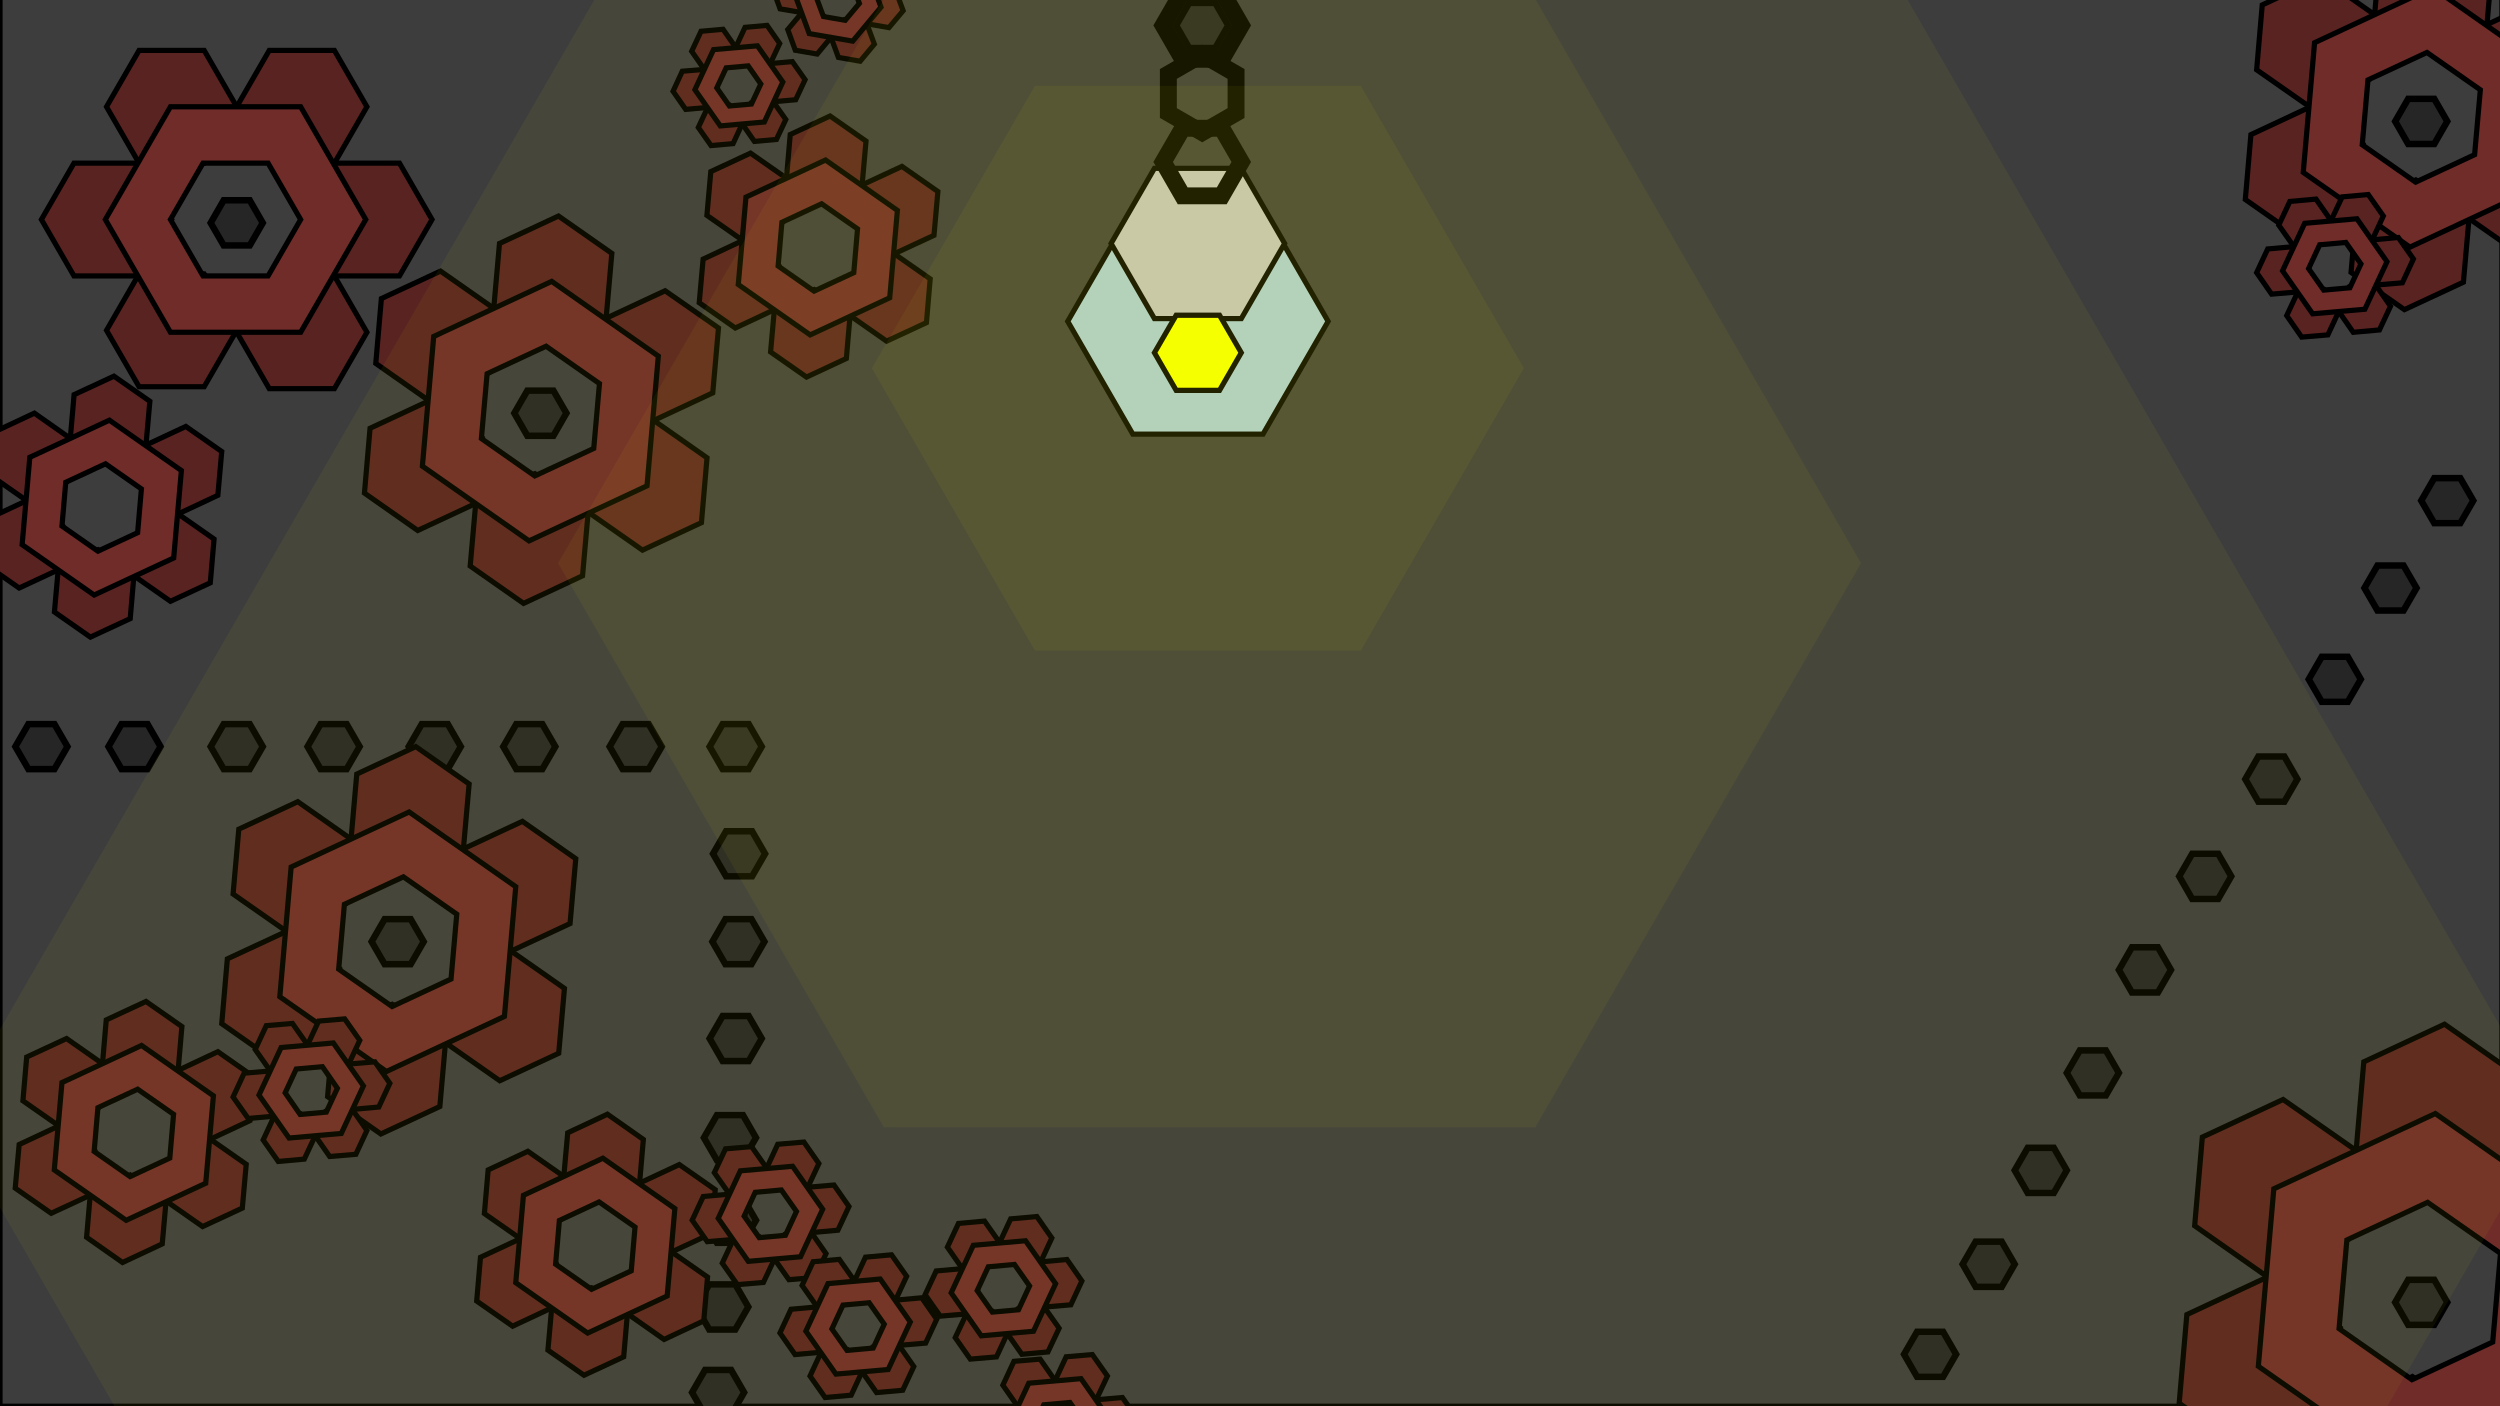 <?xml version="1.0" encoding="utf-8"?>
<!-- Generator: Adobe Illustrator 26.0.3, SVG Export Plug-In . SVG Version: 6.00 Build 0)  -->
<svg version="1.1" id="Ebene_1" xmlns="http://www.w3.org/2000/svg" xmlns:xlink="http://www.w3.org/1999/xlink" x="0px" y="0px"
	 viewBox="0 0 1920 1080" style="enable-background:new 0 0 1920 1080;" xml:space="preserve">
<rect x="0" y="0" width="1920" height="1080" fill="#808080" stroke="none"/>
<style type="text/css">
	.st0{fill:#3D3D3D;stroke:#000000;stroke-width:4;stroke-miterlimit:10;}
	.st1{fill:#262626;stroke:#000000;stroke-width:5;stroke-miterlimit:10;}
	.st2{fill:#592321;stroke:#000000;stroke-width:4;stroke-miterlimit:10;}
	.st3{fill:#6F2C29;stroke:#000000;stroke-width:4;stroke-miterlimit:10;}
	.st4{fill:#A8CCD7;stroke:#000000;stroke-width:4;stroke-miterlimit:10;}
	.st5{fill:#C0C0C0;stroke:#000000;stroke-width:4;stroke-miterlimit:10;}
	.st6{fill:#F5FF00;stroke:#000000;stroke-width:4;stroke-miterlimit:10;}
	.st7{fill:none;stroke:#000000;stroke-width:13;stroke-miterlimit:10;}
	.st8{opacity:5.000000e-02;fill:#F5FF00;}
</style>
<rect y="-2.3" class="st0" width="1921.5" height="1082.3"/>
<g>
	<polygon class="st1" points="1889.5,367.2 1869.5,367.2 1859.5,384.5 1869.5,401.8 1889.5,401.8 1899.5,384.5 	"/>
	<polygon class="st1" points="1845.9,434.3 1825.9,434.3 1815.9,451.6 1825.9,468.9 1845.9,468.9 1855.9,451.6 	"/>
	<polygon class="st1" points="1803.1,504.4 1783.1,504.4 1773.1,521.7 1783.1,539 1803.1,539 1813.1,521.7 	"/>
	<polygon class="st1" points="1754.4,581 1734.4,581 1724.4,598.4 1734.4,615.7 1754.4,615.7 1764.4,598.4 	"/>
	<polygon class="st1" points="1703.6,655.7 1683.6,655.7 1673.6,673 1683.6,690.4 1703.6,690.4 1713.6,673 	"/>
	<polygon class="st1" points="1657.3,727.5 1637.3,727.5 1627.3,744.9 1637.3,762.2 1657.3,762.2 1667.3,744.9 	"/>
	<polygon class="st1" points="1617.3,806.7 1597.3,806.7 1587.3,824 1597.3,841.3 1617.3,841.3 1627.3,824 	"/>
	<polygon class="st1" points="1577.3,881.5 1557.3,881.5 1547.3,898.8 1557.3,916.2 1577.3,916.2 1587.3,898.8 	"/>
	<polygon class="st1" points="1537.3,953.6 1517.3,953.6 1507.3,970.9 1517.3,988.3 1537.3,988.3 1547.3,970.9 	"/>
	<polygon class="st1" points="1492.3,1022.8 1472.3,1022.8 1462.3,1040.1 1472.3,1057.4 1492.3,1057.4 1502.3,1040.1 	"/>
	<polygon class="st1" points="191.8,153.8 171.8,153.8 161.8,171.2 171.8,188.5 191.8,188.5 201.8,171.2 	"/>
	<polygon class="st1" points="425,300 405,300 395,317.3 405,334.7 425,334.7 435,317.3 	"/>
	<polygon class="st1" points="315.4,705.9 295.4,705.9 285.4,723.2 295.4,740.5 315.4,740.5 325.4,723.2 	"/>
	<polygon class="st1" points="1869.5,75.9 1849.5,75.9 1839.5,93.2 1849.5,110.6 1869.5,110.6 1879.5,93.2 	"/>
	<polygon class="st1" points="1869.5,982.9 1849.5,982.9 1839.5,1000.2 1849.5,1017.5 1869.5,1017.5 1879.5,1000.2 	"/>
	<polygon class="st1" points="933.3,2.2 913.3,2.2 903.3,19.5 913.3,36.9 933.3,36.9 943.3,19.5 	"/>
	<polygon class="st1" points="41.8,556.1 21.8,556.1 11.8,573.4 21.8,590.7 41.8,590.7 51.8,573.4 	"/>
	<polygon class="st1" points="113.3,556.1 93.3,556.1 83.3,573.4 93.3,590.7 113.3,590.7 123.3,573.4 	"/>
	<polygon class="st1" points="191.8,556.1 171.8,556.1 161.8,573.4 171.8,590.7 191.8,590.7 201.8,573.4 	"/>
	<polygon class="st1" points="266.2,556.1 246.2,556.1 236.2,573.4 246.2,590.7 266.2,590.7 276.2,573.4 	"/>
	<polygon class="st1" points="343.9,556.1 323.9,556.1 313.9,573.4 323.9,590.7 343.9,590.7 353.9,573.4 	"/>
	<polygon class="st1" points="498.2,556.1 478.2,556.1 468.2,573.4 478.2,590.7 498.2,590.7 508.2,573.4 	"/>
	<polygon class="st1" points="416.5,556.1 396.5,556.1 386.5,573.4 396.5,590.7 416.5,590.7 426.5,573.4 	"/>
	<polygon class="st1" points="575,556.1 555,556.1 545,573.4 555,590.7 575,590.7 585,573.4 	"/>
	<polygon class="st1" points="577.6,638.4 557.6,638.4 547.6,655.7 557.6,673 577.6,673 587.6,655.7 	"/>
	<polygon class="st1" points="577.1,705.9 557.1,705.9 547.1,723.2 557.1,740.5 577.1,740.5 587.1,723.2 	"/>
	<polygon class="st1" points="575,780.3 555,780.3 545,797.6 555,814.9 575,814.9 585,797.6 	"/>
	<polygon class="st1" points="570.6,856.4 550.6,856.4 540.6,873.8 550.6,891.1 570.6,891.1 580.6,873.8 	"/>
	<polygon class="st1" points="570.6,919.9 550.6,919.9 540.6,937.2 550.6,954.5 570.6,954.5 580.6,937.2 	"/>
	<polygon class="st1" points="564.7,986.4 544.7,986.4 534.7,1003.7 544.7,1021.1 564.7,1021.1 574.7,1003.7 	"/>
	<polygon class="st1" points="561.5,1052.1 541.5,1052.1 531.5,1069.4 541.5,1086.8 561.5,1086.8 571.5,1069.4 	"/>
</g>
<g>
	<g>
		<polygon class="st2" points="1877.4,786.6 1815.4,815.5 1809.5,883.6 1865.5,922.9 1927.5,894 1933.4,825.8 		"/>
		<polygon class="st2" points="1850.5,1058.3 1790.7,1086.1 1784.7,1154.3 1840.8,1193.5 1902.7,1164.6 1908.7,1096.5 
			1854.6,1058.6 1852.5,1059.6 		"/>
		<polygon class="st2" points="1850.5,1058.3 1852.5,1059.6 1854.6,1058.6 1852.7,1057.2 		"/>
		<polygon class="st2" points="1809.5,883.6 1753.4,844.4 1691.4,873.3 1685.5,941.4 1741.5,980.7 1802.4,952.3 1803.5,951.8 		"/>
		<polygon class="st2" points="1989.4,865.1 1927.5,894 1921.5,962.1 1977.5,1001.3 2039.5,972.4 2045.5,904.3 		"/>
		<polygon class="st2" points="1977.5,1001.3 1915.5,1030.2 1909.6,1098.3 1965.6,1137.6 2027.6,1108.7 2033.5,1040.5 		"/>
		<polygon class="st2" points="1796.5,1019.2 1741.5,980.7 1679.5,1009.6 1673.6,1077.7 1729.6,1116.9 1791.6,1088 1797.4,1021.1 
			1796.4,1020.4 		"/>
		<polygon class="st2" points="1796.5,1019.2 1796.4,1020.4 1797.4,1021.1 1797.5,1019.9 		"/>
		<path class="st3" d="M1870.3,855.2l-124,57.8l-11.9,136.3l112,78.5l124-57.8l11.9-136.3L1870.3,855.2z M1914.4,1030.7l-62,28.9
			l-56-39.2l6-68.1l62-28.9l56,39.2L1914.4,1030.7z"/>
	</g>
	<g>
		<polygon class="st2" points="256.8,38.7 206.8,38.7 181.8,82 206.8,125.3 256.8,125.3 281.8,82 		"/>
		<polygon class="st2" points="155,210.4 106.8,210.4 81.8,253.7 106.8,297 156.8,297 181.8,253.7 157.7,211.9 155.9,211.9 		"/>
		<polygon class="st2" points="155,210.4 155.9,211.9 157.7,211.9 156.8,210.4 		"/>
		<polygon class="st2" points="181.8,82 156.8,38.7 106.8,38.7 81.8,82 106.8,125.3 155.9,125.3 156.8,125.3 		"/>
		<polygon class="st2" points="306.8,125.3 256.8,125.3 231.8,168.6 256.8,211.9 306.8,211.9 331.8,168.6 		"/>
		<polygon class="st2" points="256.8,211.9 206.8,211.9 181.8,255.2 206.8,298.5 256.8,298.5 281.8,255.2 		"/>
		<polygon class="st2" points="131.3,167.9 106.8,125.3 56.8,125.3 31.8,168.6 56.8,211.9 106.8,211.9 131.3,169.4 130.9,168.6 		
			"/>
		<polygon class="st2" points="131.3,167.9 130.9,168.6 131.3,169.4 131.8,168.6 		"/>
		<path class="st3" d="M230.9,82l-100,0l-50,86.6l50,86.6l100,0l50-86.6L230.9,82z M205.9,211.9h-50l-25-43.3l25-43.3h50l25,43.3
			L205.9,211.9z"/>
	</g>
	<g>
		<polygon class="st2" points="428.9,165.9 383.6,187 379.2,236.8 420.2,265.5 465.5,244.4 469.9,194.6 		"/>
		<polygon class="st2" points="409.2,364.5 365.5,384.9 361.1,434.7 402.1,463.4 447.4,442.2 451.8,392.4 412.3,364.8 410.7,365.5 
					"/>
		<polygon class="st2" points="409.2,364.5 410.7,365.5 412.3,364.8 410.8,363.8 		"/>
		<polygon class="st2" points="379.2,236.8 338.3,208.2 292.9,229.3 288.6,279.1 329.5,307.8 374.1,287 374.9,286.6 		"/>
		<polygon class="st2" points="510.8,223.3 465.5,244.4 461.1,294.2 502.1,322.9 547.4,301.7 551.8,251.9 		"/>
		<polygon class="st2" points="502.1,322.9 456.8,344 452.4,393.8 493.4,422.5 538.7,401.4 543,351.6 		"/>
		<polygon class="st2" points="369.8,336 329.5,307.8 284.2,328.9 279.9,378.7 320.8,407.4 366.1,386.3 370.4,337.3 369.7,336.8 		
			"/>
		<polygon class="st2" points="369.8,336 369.7,336.8 370.4,337.3 370.5,336.5 		"/>
		<path class="st3" d="M423.7,216.1l-90.6,42.3l-8.7,99.6l81.9,57.4l90.6-42.3l8.7-99.6L423.7,216.1z M456,344.4l-45.3,21.1
			l-41-28.7l4.4-49.8l45.3-21.1l41,28.7L456,344.4z"/>
	</g>
	<g>
		<polygon class="st2" points="112.1,769.1 81.6,783.3 78.7,816.9 106.3,836.2 136.8,822 139.7,788.4 		"/>
		<polygon class="st2" points="98.9,902.9 69.4,916.7 66.5,950.2 94.1,969.6 124.6,955.3 127.6,921.8 100.9,903.1 99.9,903.6 		"/>
		<polygon class="st2" points="98.9,902.9 99.9,903.6 100.9,903.1 100,902.4 		"/>
		<polygon class="st2" points="78.7,816.9 51.1,797.6 20.5,811.8 17.6,845.4 45.2,864.7 75.2,850.7 75.7,850.5 		"/>
		<polygon class="st2" points="167.3,807.7 136.8,822 133.9,855.6 161.5,874.9 192,860.6 195,827.1 		"/>
		<polygon class="st2" points="161.5,874.9 130.9,889.1 128,922.7 155.6,942 186.1,927.8 189.1,894.2 		"/>
		<polygon class="st2" points="72.3,883.7 45.2,864.7 14.7,879 11.7,912.5 39.3,931.8 69.9,917.6 72.7,884.6 72.3,884.3 		"/>
		<polygon class="st2" points="72.3,883.7 72.3,884.3 72.7,884.6 72.8,884 		"/>
		<path class="st3" d="M108.7,802.9l-61.1,28.5l-5.9,67.1l55.2,38.7l61.1-28.5l5.9-67.1L108.7,802.9z M130.4,889.4l-30.5,14.2
			l-27.6-19.3l2.9-33.6l30.5-14.2l27.6,19.3L130.4,889.4z"/>
	</g>
	<g>
		<polygon class="st2" points="637.5,89.1 606.9,103.3 604,136.9 631.6,156.2 662.1,142 665.1,108.4 		"/>
		<polygon class="st2" points="624.2,222.9 594.8,236.7 591.8,270.3 619.4,289.6 650,275.3 652.9,241.8 626.3,223.1 625.2,223.6 		
			"/>
		<polygon class="st2" points="624.2,222.9 625.2,223.6 626.3,223.1 625.3,222.4 		"/>
		<polygon class="st2" points="604,136.9 576.4,117.6 545.9,131.8 542.9,165.4 570.5,184.7 600.5,170.7 601.1,170.5 		"/>
		<polygon class="st2" points="692.7,127.8 662.1,142 659.2,175.6 686.8,194.9 717.3,180.7 720.3,147.1 		"/>
		<polygon class="st2" points="686.8,194.9 656.3,209.1 653.3,242.7 680.9,262 711.5,247.8 714.4,214.2 		"/>
		<polygon class="st2" points="597.6,203.7 570.5,184.7 540,199 537,232.5 564.7,251.9 595.2,237.6 598.1,204.6 597.6,204.3 		"/>
		<polygon class="st2" points="597.6,203.7 597.6,204.3 598.1,204.6 598.1,204 		"/>
		<path class="st3" d="M634,122.9l-61.1,28.5l-5.9,67.1l55.2,38.7l61.1-28.5l5.9-67.1L634,122.9z M655.7,209.4l-30.5,14.2
			l-27.6-19.3l2.9-33.6l30.5-14.2l27.6,19.3L655.7,209.4z"/>
	</g>
	<g>
		<polygon class="st2" points="87.5,288.9 56.9,303.1 54,336.7 81.6,356 112.1,341.8 115.1,308.2 		"/>
		<polygon class="st2" points="74.2,422.7 44.8,436.4 41.8,470 69.4,489.3 100,475.1 102.9,441.5 76.3,422.9 75.2,423.4 		"/>
		<polygon class="st2" points="74.2,422.7 75.2,423.4 76.3,422.9 75.3,422.2 		"/>
		<polygon class="st2" points="54,336.7 26.4,317.3 -4.1,331.6 -7.1,365.2 20.5,384.5 50.5,370.5 51.1,370.2 		"/>
		<polygon class="st2" points="142.7,327.5 112.1,341.8 109.2,375.3 136.8,394.7 167.3,380.4 170.3,346.8 		"/>
		<polygon class="st2" points="136.8,394.7 106.3,408.9 103.3,442.5 130.9,461.8 161.5,447.6 164.4,414 		"/>
		<polygon class="st2" points="47.6,403.5 20.5,384.5 -10,398.7 -12.9,432.3 14.7,451.6 45.2,437.4 48.1,404.4 47.6,404.1 		"/>
		<polygon class="st2" points="47.6,403.5 47.6,404.1 48.1,404.4 48.1,403.8 		"/>
		<path class="st3" d="M84,322.7l-61.1,28.5l-5.9,67.1L72.3,457l61.1-28.5l5.9-67.1L84,322.7z M105.7,409.1l-30.5,14.2l-27.6-19.3
			l2.9-33.6l30.5-14.2l27.6,19.3L105.7,409.1z"/>
	</g>
	<g>
		<polygon class="st2" points="1873.4,-59.6 1828.1,-38.5 1823.7,11.3 1864.7,40 1910,18.9 1914.3,-31 		"/>
		<polygon class="st2" points="1853.7,139 1810,159.4 1805.6,209.2 1846.6,237.8 1891.9,216.7 1896.3,166.9 1856.7,139.2 
			1855.2,140 		"/>
		<polygon class="st2" points="1853.7,139 1855.2,140 1856.7,139.2 1855.3,138.2 		"/>
		<polygon class="st2" points="1823.7,11.3 1782.8,-17.4 1737.4,3.8 1733.1,53.6 1774,82.2 1818.6,61.5 1819.4,61.1 		"/>
		<polygon class="st2" points="1955.3,-2.3 1910,18.9 1905.6,68.7 1946.6,97.3 1991.9,76.2 1996.3,26.4 		"/>
		<polygon class="st2" points="1946.6,97.3 1901.3,118.5 1896.9,168.3 1937.9,197 1983.2,175.8 1987.5,126 		"/>
		<polygon class="st2" points="1814.3,110.4 1774,82.2 1728.7,103.4 1724.4,153.2 1765.3,181.9 1810.6,160.7 1814.9,111.8 
			1814.2,111.3 		"/>
		<polygon class="st2" points="1814.3,110.4 1814.2,111.3 1814.9,111.8 1815,110.9 		"/>
		<path class="st3" d="M1868.2-9.5l-90.6,42.3l-8.7,99.6l81.9,57.4l90.6-42.3l8.7-99.6L1868.2-9.5z M1900.5,118.8l-45.3,21.1
			l-41-28.7l4.4-49.8l45.3-21.1l41,28.7L1900.5,118.8z"/>
	</g>
	<g>
		<polygon class="st2" points="538.4,24 531.2,39.4 540.9,53.3 557.8,51.8 565,36.4 555.3,22.5 		"/>
		<polygon class="st2" points="576.6,79.9 569.7,94.7 579.4,108.6 596.3,107.1 603.5,91.8 593.7,77.9 577.4,79.3 577.2,79.8 		"/>
		<polygon class="st2" points="576.6,79.9 577.2,79.8 577.4,79.3 576.8,79.3 		"/>
		<polygon class="st2" points="540.9,53.3 524,54.7 516.9,70.1 526.6,84 543.5,82.5 550.5,67.4 550.7,67.1 		"/>
		<polygon class="st2" points="572.2,21 565,36.4 574.7,50.3 591.6,48.8 598.8,33.4 589.1,19.5 		"/>
		<polygon class="st2" points="591.6,48.8 584.5,64.2 594.2,78.1 611.1,76.6 618.3,61.2 608.5,47.3 		"/>
		<polygon class="st2" points="560.1,81.1 543.5,82.5 536.3,97.9 546.1,111.8 563,110.3 570.1,94.9 560.6,81.3 560.3,81.3 		"/>
		<polygon class="st2" points="560.1,81.1 560.3,81.3 560.6,81.3 560.4,81 		"/>
		<path class="st3" d="M548,38.1l-14.3,30.8l19.5,27.8l33.8-3L601.2,63l-19.5-27.8L548,38.1z M584.3,64.5l-7.2,15.4l-16.9,1.5
			l-9.7-13.9l7.2-15.4l16.9-1.5L584.3,64.5z"/>
	</g>
	<g>
		<polygon class="st2" points="625.9,-48.3 615,-35.2 620.9,-19.3 637.6,-16.4 648.4,-29.4 642.6,-45.4 		"/>
		<polygon class="st2" points="648.5,15.6 638,28.1 643.9,44.1 660.6,47 671.5,33.9 665.6,18 649.5,15.2 649.1,15.7 		"/>
		<polygon class="st2" points="648.5,15.6 649.1,15.7 649.5,15.2 648.9,15.1 		"/>
		<polygon class="st2" points="620.9,-19.3 604.1,-22.2 593.3,-9.2 599.1,6.8 615.9,9.7 626.5,-3.1 626.7,-3.4 		"/>
		<polygon class="st2" points="659.3,-42.5 648.4,-29.4 654.3,-13.5 671,-10.6 681.9,-23.6 676,-39.6 		"/>
		<polygon class="st2" points="671,-10.6 660.2,2.4 666,18.3 682.7,21.2 693.6,8.2 687.7,-7.7 		"/>
		<polygon class="st2" points="632.3,12.5 615.9,9.7 605,22.7 610.8,38.6 627.6,41.5 638.4,28.5 632.7,12.8 632.4,12.8 		"/>
		<polygon class="st2" points="632.3,12.5 632.4,12.8 632.7,12.8 632.6,12.6 		"/>
		<path class="st3" d="M631.5-32.1L609.8-6l11.7,31.8l33.4,5.8l21.7-26.1L665-26.3L631.5-32.1z M660,2.6l-10.9,13l-16.7-2.9
			l-5.9-15.9l10.9-13l16.7,2.9L660,2.6z"/>
	</g>
	<g>
		<polygon class="st2" points="1758.6,154.7 1750.1,172.9 1761.7,189.4 1781.7,187.7 1790.2,169.4 1778.7,152.9 		"/>
		<polygon class="st2" points="1804,221.1 1795.8,238.7 1807.3,255.2 1827.4,253.4 1835.9,235.2 1824.4,218.7 1805,220.4 
			1804.7,221 		"/>
		<polygon class="st2" points="1804,221.1 1804.7,221 1805,220.4 1804.3,220.4 		"/>
		<polygon class="st2" points="1761.7,189.4 1741.6,191.2 1733.1,209.4 1744.6,225.9 1764.7,224.2 1773.1,206.2 1773.2,205.9 		"/>
		<polygon class="st2" points="1798.8,151.2 1790.2,169.4 1801.8,185.9 1821.9,184.2 1830.4,165.9 1818.8,149.4 		"/>
		<polygon class="st2" points="1821.9,184.2 1813.4,202.4 1824.9,218.9 1845,217.2 1853.5,198.9 1841.9,182.4 		"/>
		<polygon class="st2" points="1784.4,222.5 1764.7,224.2 1756.2,242.4 1767.7,258.9 1787.8,257.2 1796.3,238.9 1785,222.7 
			1784.6,222.8 		"/>
		<polygon class="st2" points="1784.4,222.5 1784.6,222.8 1785,222.7 1784.8,222.4 		"/>
		<path class="st3" d="M1770,171.5l-17,36.5l23.1,33l40.1-3.5l17-36.5l-23.1-33L1770,171.5z M1813.2,202.7l-8.5,18.3l-20.1,1.8
			l-11.6-16.5l8.5-18.3l20.1-1.8L1813.2,202.7z"/>
	</g>
	<g>
		<polygon class="st2" points="319.3,573.4 274,594.5 269.6,644.4 310.6,673 355.9,651.9 360.3,602.1 		"/>
		<polygon class="st2" points="299.6,772 255.9,792.4 251.6,842.2 292.5,870.9 337.8,849.8 342.2,800 302.7,772.3 301.1,773 		"/>
		<polygon class="st2" points="299.6,772 301.1,773 302.7,772.3 301.2,771.3 		"/>
		<polygon class="st2" points="269.6,644.4 228.7,615.7 183.4,636.8 179,686.6 220,715.3 264.5,694.5 265.3,694.2 		"/>
		<polygon class="st2" points="401.2,630.8 355.9,651.9 351.5,701.7 392.5,730.4 437.8,709.3 442.2,659.5 		"/>
		<polygon class="st2" points="392.5,730.4 347.2,751.5 342.8,801.3 383.8,830 429.1,808.9 433.5,759.1 		"/>
		<polygon class="st2" points="260.2,743.5 220,715.3 174.6,736.4 170.3,786.2 211.2,814.9 256.6,793.8 260.8,744.9 260.1,744.3 		
			"/>
		<polygon class="st2" points="260.2,743.5 260.1,744.3 260.8,744.9 260.9,744 		"/>
		<path class="st3" d="M314.2,623.6l-90.6,42.3l-8.7,99.6l81.9,57.4l90.6-42.3l8.7-99.6L314.2,623.6z M346.4,751.9L301.1,773
			l-41-28.7l4.4-49.8l45.3-21.1l41,28.7L346.4,751.9z"/>
	</g>
	<g>
		<polygon class="st2" points="204.5,787.7 196,806 207.6,822.5 227.7,820.7 236.2,802.5 224.6,786 		"/>
		<polygon class="st2" points="249.9,854.1 241.7,871.7 253.2,888.2 273.3,886.5 281.8,868.2 270.3,851.7 250.9,853.4 250.6,854 		
			"/>
		<polygon class="st2" points="249.9,854.1 250.6,854 250.9,853.4 250.2,853.5 		"/>
		<polygon class="st2" points="207.6,822.5 187.5,824.2 179,842.5 190.6,859 210.6,857.2 219,839.3 219.1,839 		"/>
		<polygon class="st2" points="244.7,784.2 236.2,802.5 247.7,819 267.8,817.2 276.3,799 264.7,782.5 		"/>
		<polygon class="st2" points="267.8,817.2 259.3,835.5 270.8,852 290.9,850.2 299.4,832 287.9,815.5 		"/>
		<polygon class="st2" points="230.3,855.5 210.6,857.2 202.1,875.5 213.7,892 233.7,890.2 242.2,872 230.9,855.8 230.5,855.8 		"/>
		<polygon class="st2" points="230.3,855.5 230.5,855.8 230.9,855.8 230.7,855.5 		"/>
		<path class="st3" d="M215.9,804.5l-17,36.5l23.1,33l40.1-3.5l17-36.5l-23.1-33L215.9,804.5z M259.1,835.8l-8.5,18.3l-20.1,1.8
			L219,839.3l8.5-18.3l20.1-1.8L259.1,835.8z"/>
	</g>
	<g>
		<polygon class="st2" points="466.5,855.7 436,870 433,903.5 460.6,922.9 491.2,908.6 494.1,875.1 		"/>
		<polygon class="st2" points="453.3,989.6 423.8,1003.3 420.8,1036.9 448.5,1056.2 479,1042 481.9,1008.4 455.3,989.7 454.2,990.3 
					"/>
		<polygon class="st2" points="453.3,989.6 454.2,990.3 455.3,989.7 454.3,989.1 		"/>
		<polygon class="st2" points="433,903.5 405.4,884.2 374.9,898.5 372,932 399.6,951.3 429.6,937.4 430.1,937.1 		"/>
		<polygon class="st2" points="521.7,894.4 491.2,908.6 488.2,942.2 515.8,961.5 546.4,947.3 549.3,913.7 		"/>
		<polygon class="st2" points="515.8,961.5 485.3,975.8 482.4,1009.3 510,1028.7 540.5,1014.4 543.4,980.8 		"/>
		<polygon class="st2" points="426.7,970.3 399.6,951.3 369,965.6 366.1,999.2 393.7,1018.5 424.2,1004.2 427.1,971.3 426.6,970.9 
					"/>
		<polygon class="st2" points="426.7,970.3 426.6,970.9 427.1,971.3 427.2,970.7 		"/>
		<path class="st3" d="M463,889.5L402,918l-5.9,67.1l55.2,38.7l61.1-28.5l5.9-67.1L463,889.5z M484.8,976l-30.5,14.2l-27.6-19.3
			l2.9-33.6l30.5-14.2l27.6,19.3L484.8,976z"/>
	</g>
	<g>
		<polygon class="st2" points="557.2,882.3 548.6,900.6 560.2,917.1 580.3,915.3 588.8,897.1 577.2,880.6 		"/>
		<polygon class="st2" points="602.5,948.7 594.3,966.3 605.9,982.8 625.9,981.1 634.4,962.8 622.9,946.3 603.5,948 603.2,948.7 		
			"/>
		<polygon class="st2" points="602.5,948.7 603.2,948.7 603.5,948 602.8,948.1 		"/>
		<polygon class="st2" points="560.2,917.1 540.1,918.9 531.6,937.1 543.2,953.6 563.2,951.9 571.6,933.9 571.8,933.6 		"/>
		<polygon class="st2" points="597.3,878.8 588.8,897.1 600.3,913.6 620.4,911.8 628.9,893.6 617.4,877.1 		"/>
		<polygon class="st2" points="620.4,911.8 611.9,930.1 623.4,946.6 643.5,944.8 652,926.6 640.5,910.1 		"/>
		<polygon class="st2" points="583,950.1 563.2,951.9 554.7,970.1 566.3,986.6 586.3,984.9 594.9,966.6 583.5,950.4 583.2,950.4 		
			"/>
		<polygon class="st2" points="583,950.1 583.2,950.4 583.5,950.4 583.3,950.1 		"/>
		<path class="st3" d="M568.6,899.2l-17,36.5l23.1,33l40.1-3.5l17-36.5l-23.1-33L568.6,899.2z M611.7,930.4l-8.5,18.3l-20.1,1.8
			l-11.6-16.5l8.5-18.3l20.1-1.8L611.7,930.4z"/>
	</g>
	<g>
		<polygon class="st2" points="624.5,969 616,987.2 627.6,1003.7 647.7,1002 656.2,983.7 644.6,967.2 		"/>
		<polygon class="st2" points="669.9,1035.4 661.7,1053 673.2,1069.5 693.3,1067.7 701.8,1049.5 690.3,1033 670.9,1034.7 
			670.6,1035.3 		"/>
		<polygon class="st2" points="669.9,1035.4 670.6,1035.3 670.9,1034.7 670.2,1034.7 		"/>
		<polygon class="st2" points="627.6,1003.7 607.5,1005.5 599,1023.7 610.6,1040.3 630.6,1038.5 639,1020.6 639.1,1020.2 		"/>
		<polygon class="st2" points="664.7,965.5 656.2,983.7 667.7,1000.2 687.8,998.5 696.3,980.2 684.7,963.7 		"/>
		<polygon class="st2" points="687.8,998.5 679.3,1016.7 690.8,1033.2 710.9,1031.5 719.4,1013.2 707.9,996.7 		"/>
		<polygon class="st2" points="650.3,1036.8 630.6,1038.5 622.1,1056.8 633.7,1073.3 653.7,1071.5 662.2,1053.2 650.9,1037 
			650.5,1037.1 		"/>
		<polygon class="st2" points="650.3,1036.8 650.5,1037.1 650.9,1037 650.7,1036.7 		"/>
		<path class="st3" d="M635.9,985.8l-17,36.5l23.1,33l40.1-3.5l17-36.5l-23.1-33L635.9,985.8z M679.1,1017l-8.5,18.3l-20.1,1.8
			l-11.6-16.5l8.5-18.3l20.1-1.8L679.1,1017z"/>
	</g>
	<g>
		<polygon class="st2" points="736.1,939.6 727.6,957.8 739.1,974.3 759.2,972.6 767.7,954.3 756.1,937.8 		"/>
		<polygon class="st2" points="781.4,1006 773.2,1023.6 784.8,1040.1 804.8,1038.3 813.4,1020.1 801.8,1003.6 782.4,1005.2 
			782.1,1005.9 		"/>
		<polygon class="st2" points="781.4,1006 782.1,1005.9 782.4,1005.2 781.7,1005.3 		"/>
		<polygon class="st2" points="739.1,974.3 719,976.1 710.5,994.3 722.1,1010.8 742.2,1009.1 750.5,991.1 750.7,990.8 		"/>
		<polygon class="st2" points="776.2,936.1 767.7,954.3 779.2,970.8 799.3,969.1 807.8,950.8 796.3,934.3 		"/>
		<polygon class="st2" points="799.3,969.1 790.8,987.3 802.4,1003.8 822.4,1002.1 830.9,983.8 819.4,967.3 		"/>
		<polygon class="st2" points="761.9,1007.4 742.2,1009.1 733.6,1027.3 745.2,1043.8 765.3,1042.1 773.8,1023.8 762.4,1007.6 
			762.1,1007.6 		"/>
		<polygon class="st2" points="761.9,1007.4 762.1,1007.6 762.4,1007.6 762.2,1007.3 		"/>
		<path class="st3" d="M747.5,956.4l-17,36.5l23.1,33l40.1-3.5l17-36.5l-23.1-33L747.5,956.4z M790.7,987.6l-8.5,18.3l-20.1,1.8
			l-11.6-16.5l8.5-18.3l20.1-1.8L790.7,987.6z"/>
	</g>
	<g>
		<polygon class="st2" points="778.7,1045.5 770.2,1063.8 781.7,1080.3 801.8,1078.5 810.3,1060.3 798.8,1043.8 		"/>
		<polygon class="st2" points="824.1,1111.9 815.8,1129.5 827.4,1146 847.5,1144.3 856,1126 844.4,1109.5 825.1,1111.2 
			824.8,1111.8 		"/>
		<polygon class="st2" points="824.1,1111.9 824.8,1111.8 825.1,1111.2 824.4,1111.3 		"/>
		<polygon class="st2" points="781.7,1080.3 761.7,1082 753.2,1100.3 764.7,1116.8 784.8,1115 793.1,1097.1 793.3,1096.8 		"/>
		<polygon class="st2" points="818.8,1042 810.3,1060.3 821.9,1076.8 841.9,1075 850.5,1056.8 838.9,1040.3 		"/>
		<polygon class="st2" points="841.9,1075 833.4,1093.3 845,1109.8 865,1108 873.6,1089.8 862,1073.3 		"/>
		<polygon class="st2" points="804.5,1113.3 784.8,1115 776.3,1133.3 787.8,1149.8 807.9,1148 816.4,1129.8 805,1113.6 
			804.7,1113.6 		"/>
		<polygon class="st2" points="804.5,1113.3 804.7,1113.6 805,1113.6 804.8,1113.3 		"/>
		<path class="st3" d="M790.1,1062.3l-17,36.5l23.1,33l40.1-3.5l17-36.5l-23.1-33L790.1,1062.3z M833.3,1093.6l-8.5,18.3l-20.1,1.8
			l-11.6-16.5l8.5-18.3l20.1-1.8L833.3,1093.6z"/>
	</g>
</g>
<g>
	<polygon class="st4" points="970,160.2 870,160.2 820,246.8 870,333.4 970,333.4 1020,246.8 	"/>
	<polygon class="st5" points="953.3,129.3 886.6,129.3 853.3,187 886.6,244.7 953.3,244.7 986.6,187 	"/>
	<polygon class="st6" points="936.6,242.1 903.3,242.1 886.6,270.9 903.3,299.8 936.6,299.8 953.3,270.9 	"/>
	<polygon class="st7" points="908.3,98.5 893.3,124.4 908.3,150.4 938.3,150.4 953.3,124.4 938.3,98.5 	"/>
	<polygon class="st7" points="908.3,-6.5 893.3,19.5 908.3,45.5 938.3,45.5 953.3,19.5 938.3,-6.5 	"/>
	<polygon class="st7" points="923.3,41.8 897.3,56.8 897.3,86.8 923.3,101.8 949.3,86.8 949.3,56.8 	"/>
	<polygon class="st8" points="1460.9,-7.3 460.6,-7.3 -39.6,859 460.6,1725.3 1460.9,1725.3 1961.1,859 	"/>
	<polygon class="st8" points="1179.1,-0.8 678.8,-0.8 428.6,432.5 678.8,865.8 1179.1,865.8 1429.3,432.5 	"/>
	<polygon class="st8" points="1045.1,66 794.8,66 669.6,282.8 794.8,499.6 1045.1,499.6 1170.3,282.8 	"/>
</g>
</svg>
